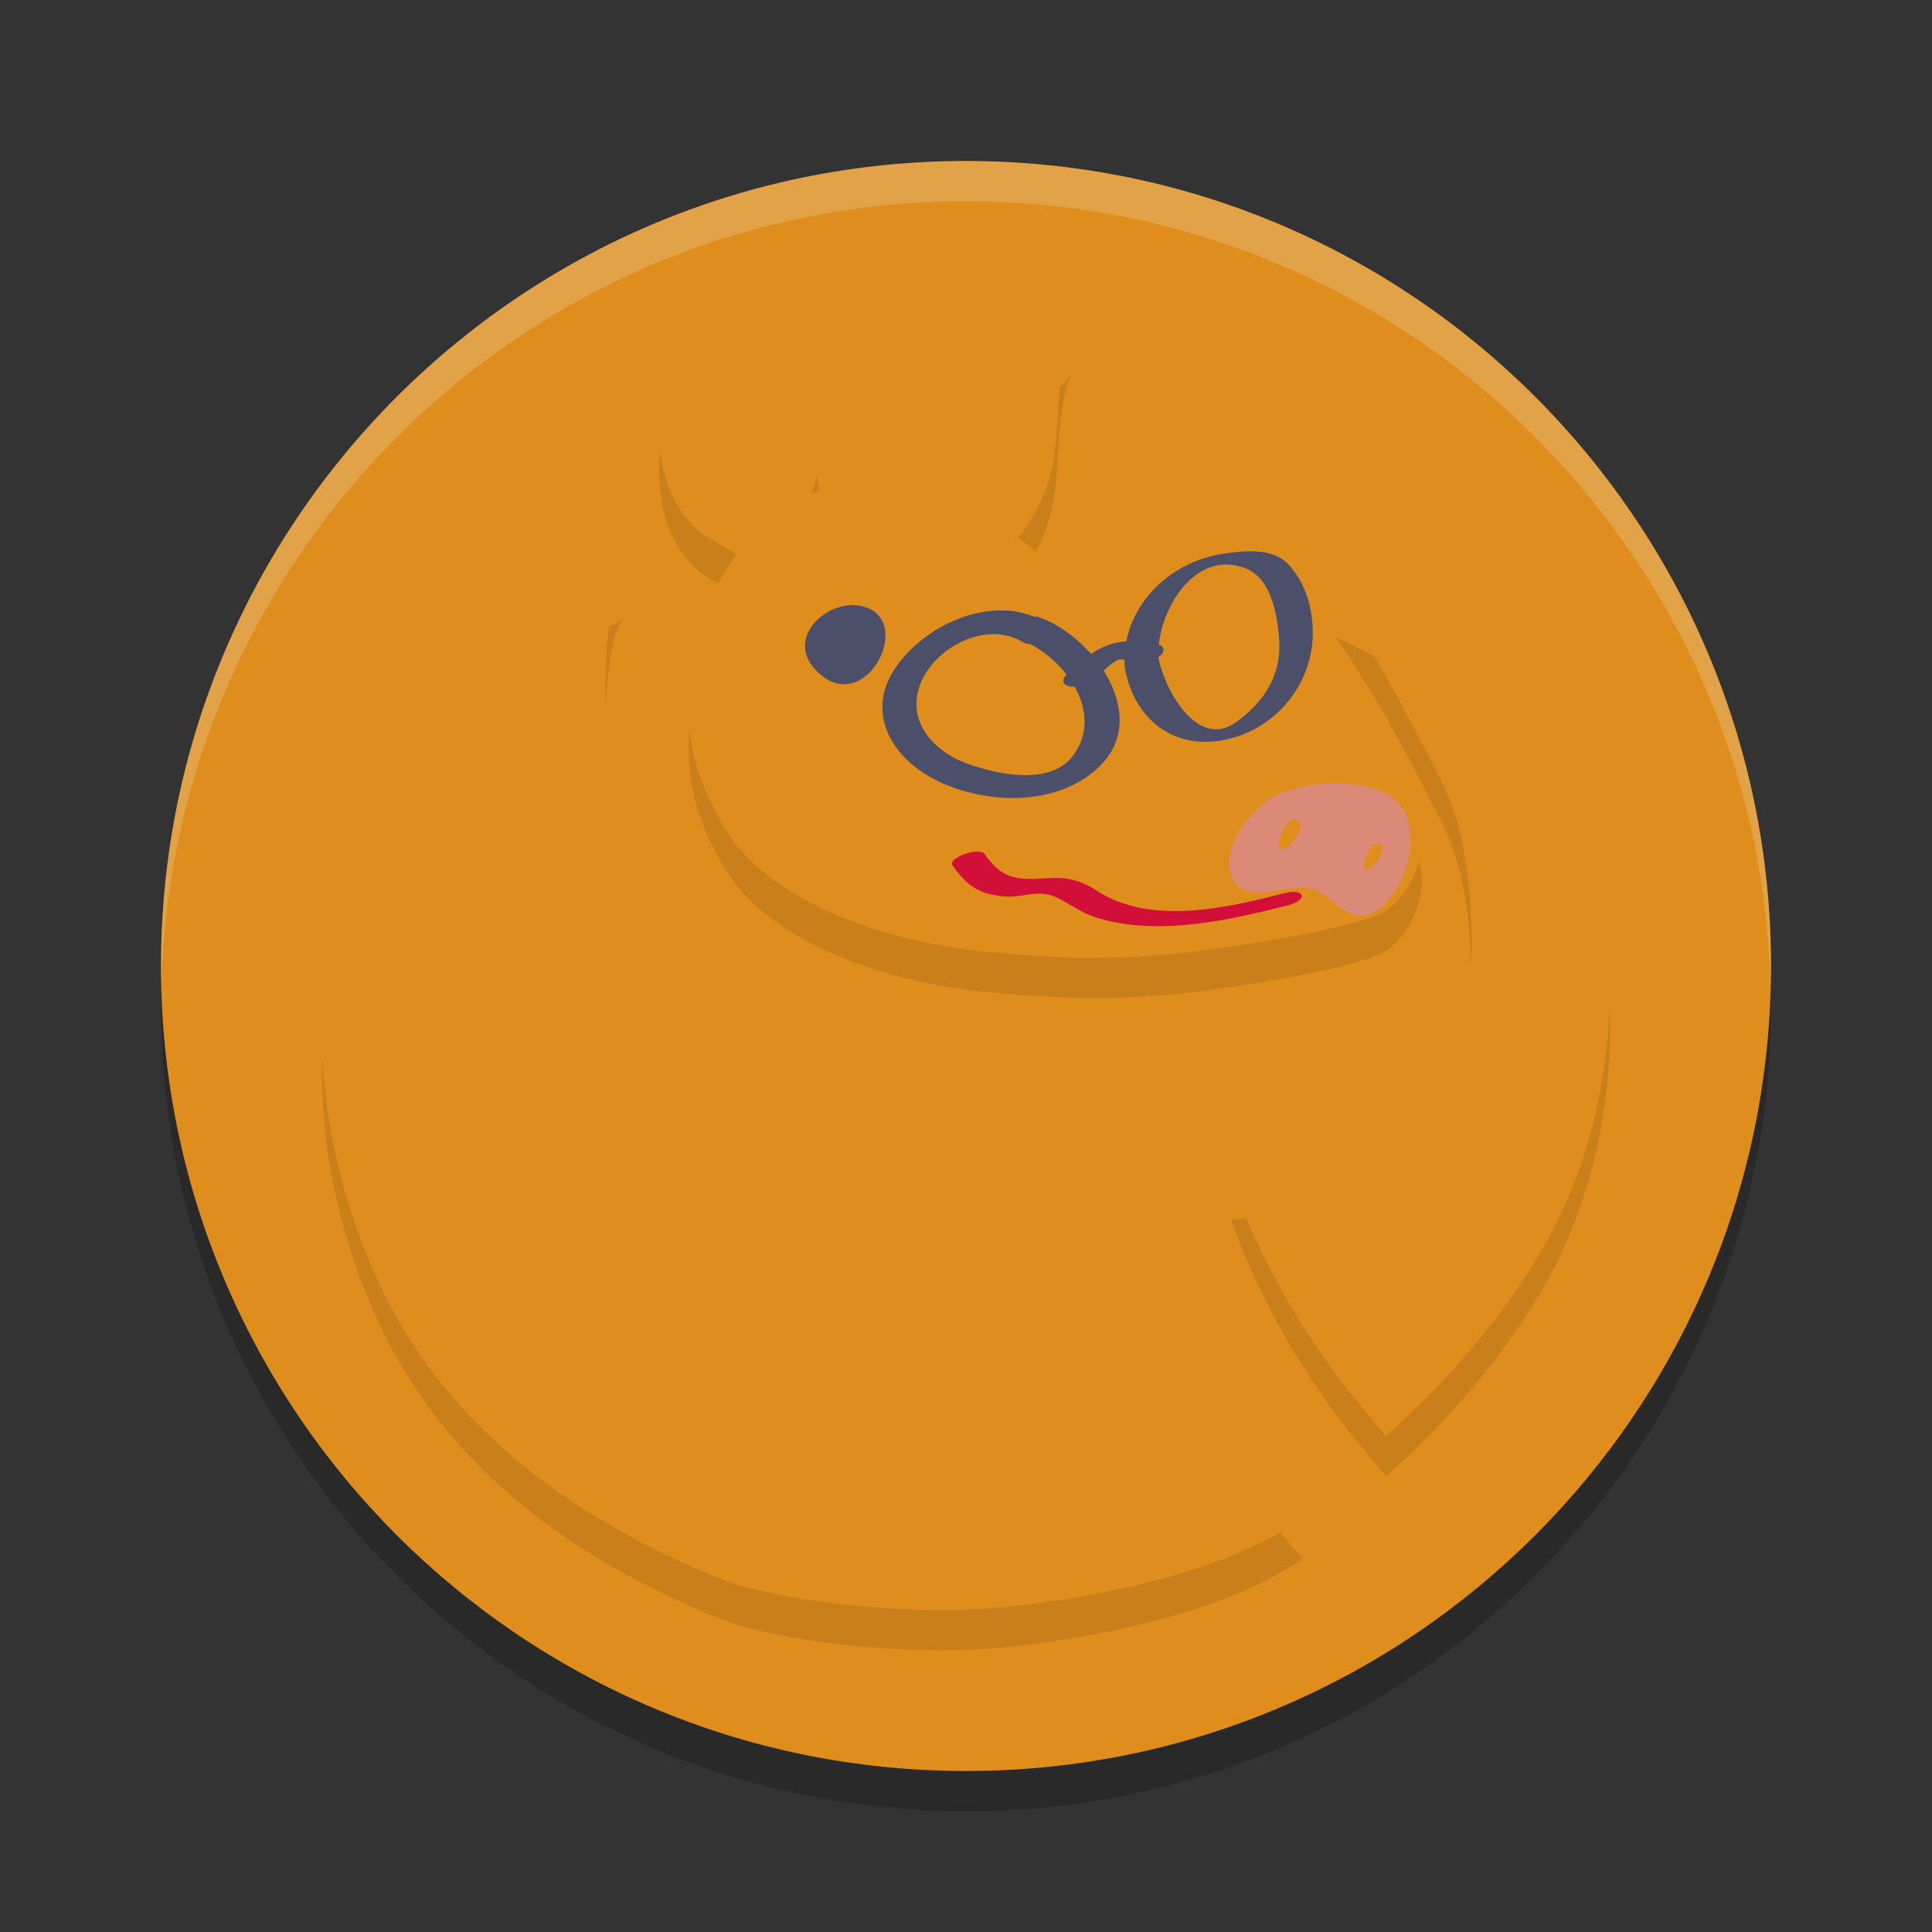 <svg xmlns="http://www.w3.org/2000/svg" width="48" height="48" version="1.1" xml:space="preserve">
 <rect width="100%" height="100%" fill="#333333" stroke="none"/>
 <path style="opacity:0.2" d="m 44,25 c 0,11.046 -8.954,20 -20,20 C 12.954,45 4,36.046 4,25 c 0,-11.046 8.954,-20 20,-20 11.046,0 20,8.954 20,20"/>
 <path style="fill:#df8e1d" d="m 44,24 c 0,11.046 -8.954,20 -20,20 C 12.954,44 4,35.046 4,24 c 0,-11.046 8.954,-20 20,-20 11.046,0 20,8.954 20,20"/>
 <path style="opacity:0.1" d="m 17.188,8.813 c -0.041,0.592 -0.459,1.023 -0.625,1.576 -0.186,0.622 -0.231,1.376 -0.135,2.016 0.096,0.637 0.375,1.254 0.844,1.703 0.309,0.296 0.7,0.435 1.037,0.68 -0.73,0.981 -1.136,2.221 -1.193,3.492 -0.057,1.264 0.24,2.162 0.844,3.219 1.13,1.979 4.231,2.946 6.623,3.156 2.518,0.222 3.162,0.15 4.473,0.057 0.599,-0.042 4.796,-0.595 5.461,-1.143 0.671,-0.553 1.006,-1.552 0.674,-2.385 -0.457,-1.144 -2.007,-1.725 -3.053,-2.176 -1.355,-0.585 -3.372,-1.798 -4.547,-2.742 -0.719,-0.578 -1.492,-1.316 -2.307,-1.898 0.373,-0.434 0.657,-1.046 0.773,-1.434 0.35,-1.166 0.103,-2.563 0.572,-3.674 -0.271,0.58 -1.641,1.027 -2.174,1.379 -0.778,0.513 -1.828,1.063 -2.289,1.91 -0.07,0.129 -0.135,0.314 -0.189,0.508 -0.487,-0.074 -0.969,-0.093 -1.4,0.051 -0.154,0.052 -0.292,0.126 -0.436,0.191 0.153,-0.414 0.278,-0.832 0.197,-1.283 C 20.136,10.886 19.359,9.916 18.32,9.463 17.907,9.283 17.574,8.999 17.188,8.813 Z m -1.635,6.531 c -2.806,1.478 -5.887,4.482 -7.035,7.965 -1.062,3.221 -0.35,6.876 0.881,9.531 0.039,0.085 0.08,0.17 0.121,0.254 1.71,3.489 4.827,5.686 8.34,7.113 1.387,0.564 4.767,0.989 7.311,0.699 4.005,-0.456 6.174,-1.46 7.199,-2.188 -2.943,-3.265 -4.239,-6.381 -4.803,-8.326 -1.323,-0.175 -3.764,-0.836 -4.809,-1.432 -3.435,-1.959 -3.713,-4.838 -3.713,-4.838 0,0 -1.824,-1.247 -2.508,-2.156 -0.658,-0.874 -1.178,-1.827 -1.439,-2.896 -0.116,-0.476 -0.099,-3.435 0.455,-3.727 z m 17.607,0.475 c 1.088,1.474 2.046,3.414 2.627,4.547 0.696,1.355 0.74,2.858 0.783,3.965 0.116,3.024 -2.821,5.898 -5.988,5.961 0.459,1.312 1.286,3.102 2.756,5.049 0.59,0.748 1.094,1.336 1.094,1.336 0,0 2.653,-2.215 4.18,-5.182 1.378,-2.678 1.454,-5.431 1.363,-6.844 -0.251,-3.899 -2.904,-7.065 -6.814,-8.832 z"/>
 <path style="fill:#df8e1d" d="m 39.974,23.651 c -0.251,-3.899 -2.904,-7.065 -6.814,-8.832 1.088,1.474 2.047,3.413 2.628,4.545 0.696,1.355 0.739,2.858 0.782,3.965 0.116,3.024 -2.82,5.898 -5.987,5.961 0.459,1.312 1.285,3.103 2.755,5.05 0.59,0.748 1.093,1.335 1.093,1.335 0,0 2.653,-2.215 4.18,-5.182 1.378,-2.678 1.454,-5.43 1.363,-6.843"/>
 <path style="fill:#df8e1d" d="m 33.947,28.292 c 0,0 0.004,0.021 0.015,0.06 0.01,0.039 0.03,0.095 0.054,0.164 0.025,0.07 0.061,0.152 0.103,0.246 0.019,0.047 0.048,0.094 0.074,0.145 0.026,0.051 0.053,0.105 0.087,0.158 0.033,0.054 0.065,0.11 0.102,0.167 0.038,0.056 0.078,0.113 0.118,0.172 0.038,0.061 0.087,0.117 0.133,0.176 0.049,0.058 0.09,0.122 0.143,0.18 0.106,0.116 0.208,0.24 0.327,0.353 0.058,0.058 0.116,0.117 0.175,0.176 0.06,0.058 0.125,0.11 0.188,0.166 l 0.186,0.168 c 0.066,0.052 0.131,0.103 0.196,0.154 0.065,0.051 0.129,0.102 0.192,0.154 0.064,0.049 0.131,0.094 0.195,0.14 0.131,0.088 0.249,0.187 0.372,0.264 0.123,0.078 0.237,0.155 0.343,0.227 0.105,0.073 0.206,0.132 0.294,0.187 0.088,0.055 0.165,0.104 0.229,0.144 0.126,0.082 0.198,0.131 0.198,0.131 0,0 -0.082,-0.027 -0.223,-0.079 -0.07,-0.027 -0.156,-0.059 -0.254,-0.097 -0.098,-0.038 -0.21,-0.08 -0.324,-0.14 -0.116,-0.056 -0.243,-0.118 -0.375,-0.187 -0.134,-0.066 -0.265,-0.153 -0.403,-0.238 -0.069,-0.044 -0.14,-0.086 -0.209,-0.133 -0.068,-0.049 -0.137,-0.099 -0.205,-0.151 -0.068,-0.052 -0.138,-0.104 -0.207,-0.156 l -0.197,-0.171 c -0.064,-0.059 -0.131,-0.116 -0.193,-0.177 -0.06,-0.063 -0.12,-0.126 -0.18,-0.188 -0.124,-0.12 -0.22,-0.262 -0.325,-0.388 -0.096,-0.133 -0.185,-0.266 -0.258,-0.398 -0.036,-0.066 -0.071,-0.131 -0.105,-0.193 -0.03,-0.064 -0.056,-0.128 -0.082,-0.188 -0.054,-0.12 -0.087,-0.237 -0.116,-0.339 -0.028,-0.103 -0.045,-0.194 -0.055,-0.27 -0.011,-0.075 -0.013,-0.135 -0.014,-0.176 -8.68e-4,-0.041 7.24e-4,-0.062 7.24e-4,-0.062"/>
 <path style="fill:#df8e1d" d="m 36.04,25.862 c 0,0 0.054,0.031 0.149,0.081 0.096,0.049 0.232,0.117 0.397,0.193 0.083,0.036 0.173,0.075 0.268,0.116 0.095,0.04 0.197,0.079 0.302,0.119 0.104,0.044 0.216,0.075 0.326,0.117 0.111,0.041 0.226,0.072 0.34,0.109 0.115,0.033 0.23,0.066 0.344,0.098 0.115,0.025 0.227,0.058 0.336,0.085 0.11,0.021 0.217,0.047 0.318,0.071 0.101,0.023 0.198,0.038 0.288,0.058 0.09,0.017 0.171,0.038 0.245,0.049 0.073,0.012 0.137,0.025 0.19,0.036 0.106,0.022 0.167,0.037 0.167,0.037 0,0 -0.061,0.009 -0.169,0.021 -0.108,0.01 -0.263,0.03 -0.45,0.023 -0.093,-0.002 -0.195,0.002 -0.301,-0.009 -0.106,-0.01 -0.219,-0.019 -0.335,-0.034 -0.115,-0.021 -0.235,-0.038 -0.355,-0.064 -0.119,-0.031 -0.24,-0.062 -0.362,-0.093 -0.118,-0.042 -0.238,-0.078 -0.352,-0.124 -0.115,-0.045 -0.226,-0.093 -0.331,-0.146 -0.107,-0.048 -0.205,-0.106 -0.298,-0.161 -0.094,-0.053 -0.177,-0.112 -0.254,-0.165 -0.153,-0.109 -0.269,-0.214 -0.347,-0.29 -0.077,-0.078 -0.115,-0.127 -0.115,-0.127"/>
 <path style="fill:#df8e1d" d="m 36.304,21.387 c 0,0 0.197,-0.014 0.493,-0.036 0.073,-0.006 0.152,-0.012 0.235,-0.019 0.083,-0.007 0.17,-0.015 0.26,-0.024 0.18,-0.02 0.371,-0.04 0.561,-0.068 0.095,-0.011 0.19,-0.028 0.283,-0.043 0.094,-0.014 0.185,-0.03 0.273,-0.048 0.177,-0.035 0.343,-0.067 0.484,-0.103 0.072,-0.016 0.137,-0.031 0.195,-0.045 0.057,-0.017 0.108,-0.029 0.151,-0.039 0.085,-0.02 0.135,-0.03 0.135,-0.03 0,0 -0.039,0.031 -0.111,0.082 -0.072,0.052 -0.177,0.122 -0.313,0.188 -0.034,0.017 -0.069,0.035 -0.105,0.054 -0.038,0.015 -0.077,0.031 -0.117,0.047 -0.08,0.032 -0.165,0.069 -0.257,0.093 -0.091,0.026 -0.184,0.058 -0.282,0.076 -0.097,0.023 -0.196,0.041 -0.297,0.054 -0.1,0.015 -0.2,0.024 -0.299,0.03 -0.099,0.009 -0.197,0.004 -0.291,0.006 -0.189,-0.004 -0.364,-0.019 -0.513,-0.046 -0.298,-0.047 -0.486,-0.129 -0.486,-0.129"/>
 <path style="fill:#df8e1d" d="m 24.441,13.875 c 0.767,-0.016 1.421,-1.296 1.615,-1.942 0.35,-1.166 0.102,-2.562 0.572,-3.672 -0.271,0.58 -1.64,1.027 -2.173,1.379 -0.778,0.513 -1.829,1.062 -2.29,1.909 -0.2,0.366 -0.383,1.148 -0.287,1.472"/>
 <path style="fill:#df8e1d" d="m 17.116,17.28 c 0.101,-2.247 1.249,-4.432 3.46,-5.172 1.073,-0.359 2.457,0.161 3.463,0.546 1.291,0.494 2.473,1.748 3.55,2.613 1.175,0.944 3.193,2.155 4.548,2.74 1.045,0.451 2.596,1.033 3.053,2.177 0.332,0.832 -0.003,1.83 -0.674,2.383 -0.665,0.548 -4.862,1.101 -5.461,1.143 -1.311,0.093 -1.954,0.165 -4.473,-0.057 C 22.191,23.444 19.089,22.477 17.959,20.498 17.355,19.441 17.059,18.544 17.116,17.28"/>
 <path style="fill:#dc8a78" d="m 34.305,22.541 c 0.776,-0.644 1.14,-2.372 0.071,-2.852 -0.779,-0.349 -1.951,-0.297 -2.709,0.096 -0.56,0.29 -1.341,1.266 -1.08,1.962 0.31,0.826 1.412,0.156 2.008,0.345 0.64,0.202 0.982,1.054 1.71,0.45"/>
 <path style="fill:#4c4f69" d="m 21.422,15.061 c -0.837,-0.199 -1.892,0.743 -1.195,1.541 1.172,1.343 2.523,-1.105 1.275,-1.518 -0.027,-0.009 -0.053,-0.016 -0.08,-0.022"/>
 <path style="fill:#df8e1d" d="M 19.693,13.971 C 19.663,12.95 20.526,12.066 20.339,11.016 20.136,9.887 19.359,8.915 18.321,8.462 17.907,8.282 17.574,8 17.188,7.813 c -0.041,0.592 -0.459,1.021 -0.624,1.575 -0.186,0.622 -0.233,1.377 -0.136,2.017 0.096,0.637 0.376,1.255 0.845,1.704 0.319,0.305 0.725,0.44 1.069,0.7 0.247,0.187 0.471,0.466 0.65,0.711"/>
 <path style="fill:#4c4f69" d="m 24.705,15.17 c -0.901,0.058 -1.799,0.575 -2.35,1.271 -0.967,1.223 -0.184,2.473 1.064,3.02 1.192,0.522 2.809,0.551 3.822,-0.348 1.429,-1.267 -0.083,-3.339 -1.471,-3.793 -0.02,-0.006 -0.047,0.006 -0.068,0.004 -0.2,-0.076 -0.404,-0.132 -0.613,-0.15 -0.128,-0.011 -0.256,-0.012 -0.385,-0.004 z m 0.002,0.586 c 0.249,0.004 0.494,0.067 0.715,0.203 0.046,0.028 0.105,0.037 0.168,0.039 0.986,0.508 1.838,1.812 1.043,2.809 -0.571,0.717 -1.874,0.427 -2.596,0.168 -0.862,-0.31 -1.556,-1.091 -1.15,-2.033 0.293,-0.679 1.075,-1.197 1.82,-1.186 z"/>
 <path style="fill:#4c4f69" d="m 28.75,16.004 c -0.383,-0.069 -0.769,-0.119 -1.148,-0.002 -0.441,0.136 -0.773,0.46 -1.106,0.763 -0.128,0.117 -0.099,0.254 0.077,0.288 0.193,0.037 0.447,-0.025 0.593,-0.159 0.188,-0.172 0.374,-0.362 0.592,-0.496 0.08,-0.049 0.368,0.033 0.476,0.053 0.198,0.035 0.441,-0.027 0.593,-0.159 0.131,-0.114 0.097,-0.257 -0.077,-0.288 v 0"/>
 <path style="fill:#4c4f69" d="m 31.238,13.703 c -0.289,-0.021 -0.591,0.016 -0.84,0.053 -1.393,0.203 -2.543,1.371 -2.457,2.807 0.232,1.36 1.291,2.131 2.627,1.785 1.245,-0.322 2.092,-1.472 2.047,-2.725 -0.021,-0.587 -0.207,-1.184 -0.617,-1.613 -0.195,-0.204 -0.471,-0.285 -0.76,-0.307 z m -0.73,0.324 c 0.153,0.006 0.312,0.04 0.479,0.111 0.597,0.256 0.745,1.147 0.791,1.709 0.073,0.901 -0.34,1.558 -1.055,2.086 -0.986,0.729 -1.816,-0.86 -1.941,-1.596 -0.056,-0.935 0.656,-2.353 1.727,-2.311 z"/>
 <path style="fill:#d20f39" d="m 23.67,21.511 c 0.364,0.509 0.661,0.717 1.322,0.762 0.459,0.032 0.805,-0.2 1.285,0.038 0.35,0.173 0.606,0.381 0.988,0.495 1.523,0.457 3.25,0.06 4.744,-0.317 0.496,-0.125 0.412,-0.426 -0.081,-0.301 -1.458,0.368 -3.336,0.82 -4.691,-0.067 -0.38,-0.249 -0.729,-0.332 -1.179,-0.304 -0.811,0.05 -1.139,0.042 -1.601,-0.603 -0.126,-0.176 -0.934,0.093 -0.788,0.297 v 0"/>
 <path style="fill:#df8e1d" d="m 32.005,21.034 c 0.135,-0.1 0.3,-0.333 0.313,-0.505 0.011,-0.138 -0.123,-0.219 -0.242,-0.164 -0.098,0.046 -0.18,0.244 -0.226,0.336 -0.096,0.192 -0.171,0.573 0.154,0.332"/>
 <path style="fill:#df8e1d" d="m 34.086,21.53 c 0.114,-0.084 0.253,-0.28 0.264,-0.425 0.009,-0.116 -0.104,-0.185 -0.204,-0.138 -0.083,0.039 -0.151,0.205 -0.19,0.283 -0.081,0.161 -0.144,0.483 0.13,0.28"/>
 <path style="fill:#df8e1d" d="m 27.567,29.392 c -1.323,-0.175 -3.764,-0.836 -4.809,-1.432 -3.435,-1.959 -3.713,-4.836 -3.713,-4.836 0,0 -1.823,-1.247 -2.507,-2.156 -0.658,-0.874 -1.178,-1.828 -1.44,-2.897 -0.116,-0.476 -0.1,-3.434 0.454,-3.726 -2.806,1.478 -5.887,4.481 -7.035,7.964 -1.062,3.221 -0.349,6.877 0.882,9.532 0.039,0.085 0.08,0.169 0.121,0.253 1.71,3.489 4.827,5.686 8.34,7.113 1.387,0.564 4.767,0.989 7.311,0.7 4.005,-0.456 6.173,-1.46 7.199,-2.187 -2.943,-3.265 -4.239,-6.382 -4.803,-8.328"/>
 <path style="fill:#df8e1d" d="m 8.517,22.309 c 0,0 0.031,0.033 0.095,0.089 0.061,0.059 0.161,0.135 0.282,0.235 0.126,0.095 0.279,0.211 0.466,0.328 0.046,0.03 0.093,0.061 0.142,0.093 0.051,0.029 0.103,0.059 0.157,0.089 0.108,0.059 0.216,0.13 0.336,0.191 0.242,0.119 0.5,0.255 0.788,0.367 0.28,0.129 0.593,0.222 0.909,0.335 0.158,0.058 0.327,0.091 0.493,0.139 0.084,0.022 0.168,0.044 0.252,0.067 0.084,0.023 0.169,0.047 0.256,0.061 0.173,0.034 0.348,0.068 0.523,0.102 l 0.263,0.051 0.267,0.031 c 0.356,0.042 0.711,0.102 1.066,0.108 0.354,0.011 0.701,0.056 1.039,0.039 0.337,-0.008 0.664,-5.79e-4 0.974,-0.012 0.31,-0.021 0.602,-0.042 0.872,-0.061 0.135,-0.009 0.265,-0.018 0.389,-0.026 0.123,-0.015 0.239,-0.029 0.349,-0.042 0.219,-0.027 0.41,-0.05 0.568,-0.069 0.315,-0.037 0.497,-0.055 0.497,-0.055 0,0 -0.176,0.043 -0.487,0.11 -0.156,0.033 -0.345,0.074 -0.562,0.12 -0.109,0.023 -0.224,0.048 -0.346,0.074 -0.123,0.021 -0.253,0.034 -0.388,0.053 -0.272,0.034 -0.566,0.072 -0.877,0.111 -0.312,0.026 -0.644,0.036 -0.986,0.052 -0.086,0.004 -0.172,0.007 -0.259,0.011 -0.087,0.004 -0.175,-0.004 -0.263,-0.005 -0.177,-0.006 -0.355,-0.013 -0.535,-0.02 -0.361,-0.003 -0.724,-0.061 -1.089,-0.101 l -0.273,-0.035 -0.269,-0.055 c -0.179,-0.037 -0.358,-0.073 -0.535,-0.109 -0.178,-0.032 -0.347,-0.095 -0.518,-0.142 -0.169,-0.054 -0.34,-0.092 -0.5,-0.156 -0.322,-0.122 -0.636,-0.235 -0.917,-0.38 -0.289,-0.127 -0.544,-0.283 -0.782,-0.42 -0.118,-0.071 -0.225,-0.148 -0.329,-0.218 -0.051,-0.036 -0.101,-0.07 -0.15,-0.104 -0.047,-0.037 -0.092,-0.072 -0.136,-0.107 -0.178,-0.134 -0.322,-0.265 -0.44,-0.372 -0.115,-0.111 -0.202,-0.201 -0.257,-0.267 -0.057,-0.064 -0.084,-0.1 -0.084,-0.1"/>
 <path style="fill:#df8e1d" d="m 10.576,33.857 c 0,-1.73e-4 0.208,-0.009 0.566,-0.059 0.358,-0.048 0.866,-0.147 1.461,-0.313 0.298,-0.082 0.616,-0.185 0.948,-0.304 0.333,-0.117 0.675,-0.265 1.027,-0.42 0.349,-0.163 0.704,-0.341 1.055,-0.54 0.354,-0.194 0.7,-0.416 1.04,-0.645 0.17,-0.115 0.335,-0.236 0.502,-0.354 0.161,-0.125 0.322,-0.25 0.482,-0.374 0.155,-0.13 0.309,-0.258 0.461,-0.385 0.147,-0.132 0.293,-0.263 0.436,-0.392 0.139,-0.134 0.275,-0.266 0.408,-0.395 0.131,-0.131 0.256,-0.264 0.379,-0.39 0.125,-0.125 0.235,-0.258 0.348,-0.381 0.111,-0.124 0.222,-0.241 0.318,-0.362 0.197,-0.239 0.383,-0.453 0.535,-0.654 0.155,-0.199 0.293,-0.37 0.396,-0.519 0.212,-0.293 0.337,-0.46 0.337,-0.46 0,0 -0.103,0.18 -0.291,0.491 -0.091,0.158 -0.216,0.34 -0.355,0.551 -0.136,0.214 -0.306,0.444 -0.493,0.695 -0.091,0.128 -0.195,0.252 -0.301,0.384 -0.107,0.13 -0.214,0.268 -0.335,0.4 -0.12,0.134 -0.24,0.273 -0.368,0.411 -0.132,0.135 -0.266,0.273 -0.403,0.413 -0.143,0.134 -0.288,0.271 -0.434,0.409 -0.149,0.136 -0.306,0.267 -0.463,0.4 -0.16,0.13 -0.325,0.256 -0.488,0.385 -0.17,0.121 -0.337,0.247 -0.51,0.365 -0.349,0.231 -0.704,0.454 -1.067,0.65 -0.359,0.203 -0.729,0.37 -1.088,0.529 -0.362,0.151 -0.717,0.285 -1.061,0.391 -0.342,0.11 -0.671,0.196 -0.977,0.261 -0.612,0.137 -1.133,0.184 -1.495,0.208 -0.182,0.012 -0.325,0.009 -0.422,0.009 -0.097,-0.004 -0.149,-0.005 -0.149,-0.005"/>
 <path style="fill:#df8e1d" d="m 23.733,39.896 c 0,0 0.042,-0.176 0.116,-0.484 0.076,-0.307 0.167,-0.75 0.278,-1.279 0.05,-0.266 0.111,-0.552 0.164,-0.858 0.028,-0.152 0.056,-0.309 0.085,-0.469 0.026,-0.16 0.052,-0.324 0.079,-0.491 0.06,-0.332 0.097,-0.679 0.15,-1.029 0.049,-0.351 0.082,-0.709 0.123,-1.066 0.026,-0.358 0.065,-0.716 0.082,-1.069 0.007,-0.353 0.043,-0.701 0.037,-1.037 1.45e-4,-0.168 2.89e-4,-0.334 4.35e-4,-0.496 7.24e-4,-0.081 0.001,-0.161 0.002,-0.24 -0.002,-0.079 -0.007,-0.157 -0.011,-0.234 -0.007,-0.154 -0.015,-0.304 -0.022,-0.449 -0.008,-0.145 -0.006,-0.287 -0.025,-0.42 -0.031,-0.268 -0.054,-0.514 -0.075,-0.733 -0.007,-0.11 -0.029,-0.21 -0.045,-0.304 -0.017,-0.094 -0.032,-0.18 -0.046,-0.257 -0.054,-0.311 -0.082,-0.491 -0.082,-0.491 0,0 0.052,0.173 0.137,0.479 0.021,0.077 0.044,0.161 0.069,0.254 0.024,0.093 0.056,0.192 0.073,0.301 0.041,0.217 0.088,0.463 0.134,0.732 0.045,0.269 0.065,0.564 0.098,0.876 0.007,0.078 0.016,0.157 0.022,0.237 0.003,0.08 0.006,0.161 0.009,0.243 0.005,0.164 0.011,0.332 0.016,0.502 0.008,0.171 0.005,0.344 2.9e-4,0.519 -0.004,0.175 -0.009,0.353 -0.013,0.532 -0.014,0.358 -0.049,0.72 -0.073,1.083 -0.045,0.361 -0.082,0.722 -0.134,1.076 -0.055,0.353 -0.108,0.701 -0.176,1.035 -0.033,0.167 -0.065,0.331 -0.096,0.492 -0.037,0.16 -0.072,0.316 -0.107,0.468 -0.066,0.305 -0.146,0.589 -0.214,0.852 -0.143,0.525 -0.284,0.956 -0.385,1.257 -0.049,0.151 -0.095,0.267 -0.124,0.347 -0.03,0.079 -0.046,0.122 -0.046,0.122"/>
 <path style="opacity:0.2;fill:#eff1f5" d="M 24,4 C 12.954,4 4,12.954 4,24 4,24.168 4.008,24.333 4.012,24.5 4.278,13.686 13.122,5 24,5 34.878,5 43.722,13.686 43.988,24.5 43.992,24.333 44,24.168 44,24 44,12.954 35.046,4 24,4 Z"/>
</svg>
